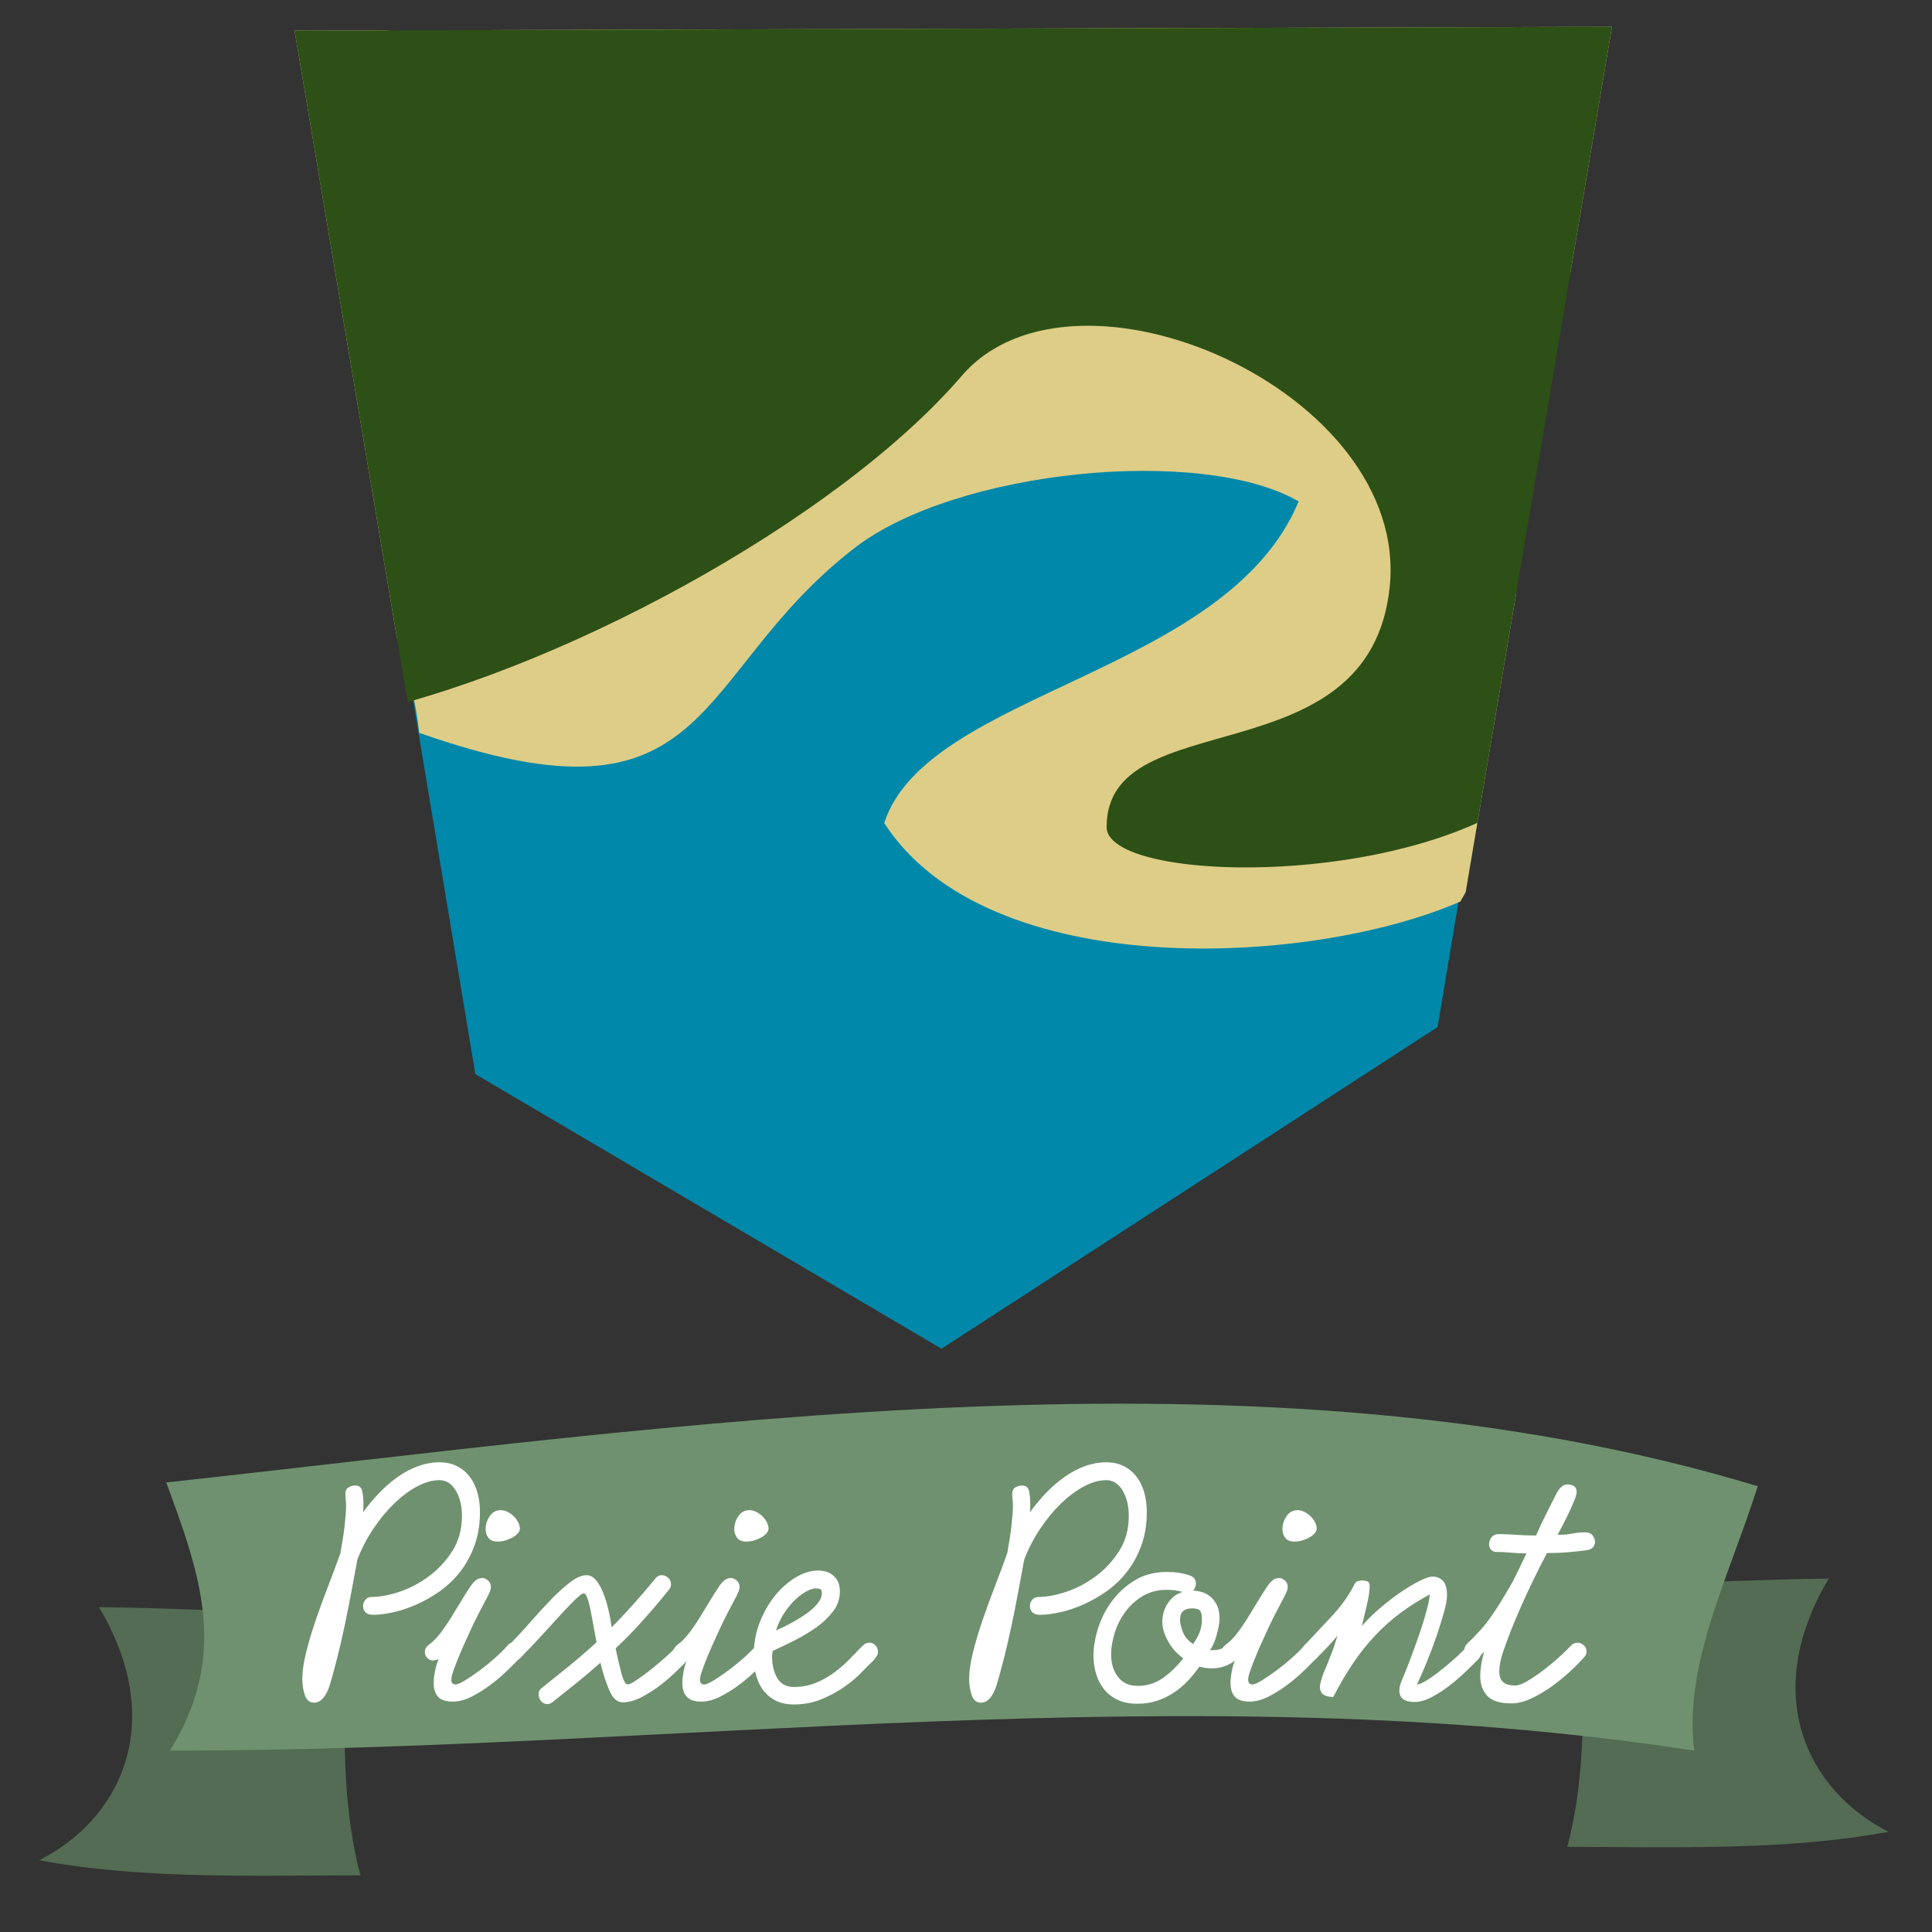 <?xml version="1.0" encoding="UTF-8" standalone="no"?>
<!DOCTYPE svg PUBLIC "-//W3C//DTD SVG 1.1//EN" "http://www.w3.org/Graphics/SVG/1.1/DTD/svg11.dtd">
<svg width="100%" height="100%" viewBox="0 0 250 250" version="1.1" xmlns="http://www.w3.org/2000/svg" xmlns:xlink="http://www.w3.org/1999/xlink" xml:space="preserve" xmlns:serif="http://www.serif.com/" style="fill-rule:evenodd;clip-rule:evenodd;stroke-linejoin:round;stroke-miterlimit:2;">
    <rect x="0" y="0" width="250" height="250" fill="#333333" stroke="none"/>
    <g id="Layer-1" serif:id="Layer 1" transform="matrix(1,0,0,1,0,-802.362)">
        <g id="path2987-1" transform="matrix(1.291,0,0,1.137,-28.837,-134.855)">
            <path d="M205.635,1003.95C198.727,1017.11 203.479,1028.08 211.627,1032.76C201.218,1034.95 190.18,1034.48 179.422,1034.48C181.637,1025.11 180.92,1014.78 180.92,1004.81C189.481,1004.56 200.353,1003.96 205.635,1003.95Z" style="fill:rgb(83,108,83);fill-rule:nonzero;"/>
        </g>
        <g id="path2987" transform="matrix(1.291,0,0,1.137,-28.837,-134.855)">
            <path d="M32.255,1007.19C39.164,1020.36 34.412,1031.33 26.264,1036C36.673,1038.2 47.711,1037.72 58.468,1037.72C56.254,1028.36 56.971,1018.03 56.971,1008.06C48.409,1007.81 37.538,1007.21 32.255,1007.2Z" style="fill:rgb(83,108,83);fill-rule:nonzero;"/>
        </g>
        <g id="path2985" transform="matrix(1.291,0,0,1.137,-28.837,-134.855)">
            <path d="M38.996,993.005C90.618,986.614 148.784,976.303 198.52,993.435C195.605,1003.87 191.08,1013.66 192.154,1023.53C141.657,1014.68 89.826,1023.53 39.37,1023.53C45.295,1012.65 42.463,1003.62 38.996,993.005Z" style="fill:rgb(111,145,111);fill-rule:nonzero;"/>
        </g>
        <g transform="matrix(1.598,0,0,1.616,39.347,1021.44)">
            <g id="Pixie-Point" serif:id="Pixie Point">
                <g>
                    <path d="M3.403,-15.044C3.403,-14.643 3.365,-14.11 3.289,-13.442C3.213,-12.775 3.098,-12.031 2.946,-11.211C2.66,-10.411 2.336,-9.548 1.973,-8.623C1.611,-7.698 1.273,-6.783 0.958,-5.877C0.644,-4.972 0.381,-4.104 0.172,-3.275C-0.038,-2.445 -0.143,-1.735 -0.143,-1.144C-0.143,-0.648 -0.072,-0.205 0.072,0.186C0.215,0.577 0.458,0.772 0.801,0.772C1.354,0.772 1.783,0.296 2.088,-0.658C2.279,-1.287 2.479,-2.012 2.688,-2.831C2.898,-3.651 3.098,-4.509 3.289,-5.406C3.48,-6.302 3.661,-7.203 3.832,-8.108C4.004,-9.014 4.166,-9.877 4.319,-10.697C4.662,-11.574 5.096,-12.398 5.62,-13.171C6.144,-13.943 6.707,-14.615 7.307,-15.187C7.908,-15.759 8.523,-16.212 9.152,-16.545C9.781,-16.879 10.382,-17.046 10.954,-17.046C11.507,-17.046 11.95,-16.769 12.284,-16.217C12.618,-15.664 12.784,-14.987 12.784,-14.186C12.784,-13.118 12.527,-12.184 12.012,-11.383C11.497,-10.582 10.863,-9.905 10.11,-9.352C9.357,-8.799 8.561,-8.385 7.722,-8.108C6.883,-7.832 6.14,-7.694 5.491,-7.694C5.263,-7.694 5.086,-7.617 4.962,-7.465C4.838,-7.312 4.776,-7.15 4.776,-6.979C4.776,-6.769 4.843,-6.597 4.976,-6.464C5.11,-6.33 5.32,-6.264 5.606,-6.264C6.063,-6.264 6.597,-6.33 7.207,-6.464C7.817,-6.597 8.442,-6.802 9.081,-7.079C9.719,-7.355 10.349,-7.708 10.968,-8.137C11.588,-8.566 12.141,-9.085 12.627,-9.696C13.113,-10.306 13.504,-11.011 13.8,-11.812C14.095,-12.613 14.243,-13.509 14.243,-14.5C14.243,-15.034 14.176,-15.544 14.043,-16.031C13.909,-16.517 13.704,-16.941 13.428,-17.303C13.151,-17.666 12.808,-17.952 12.398,-18.161C11.988,-18.371 11.507,-18.476 10.954,-18.476C10.382,-18.476 9.815,-18.376 9.252,-18.176C8.69,-17.975 8.146,-17.694 7.622,-17.332C7.098,-16.97 6.597,-16.545 6.121,-16.059C5.644,-15.573 5.196,-15.044 4.776,-14.472C4.795,-14.624 4.805,-14.748 4.805,-14.844L4.805,-15.158C4.805,-15.54 4.772,-15.878 4.705,-16.174C4.638,-16.469 4.452,-16.617 4.147,-16.617C3.937,-16.617 3.751,-16.564 3.589,-16.46C3.427,-16.355 3.346,-16.188 3.346,-15.959C3.346,-15.807 3.356,-15.645 3.375,-15.473C3.394,-15.301 3.403,-15.158 3.403,-15.044Z" style="fill:white;fill-rule:nonzero;"/>
                    <path d="M10.439,-2.603C10.477,-2.603 10.554,-2.617 10.668,-2.646C10.782,-2.674 10.859,-2.698 10.897,-2.717C10.763,-2.412 10.663,-2.083 10.597,-1.73C10.53,-1.378 10.496,-1.068 10.496,-0.801C10.496,-0.324 10.616,0.043 10.854,0.3C11.092,0.558 11.488,0.686 12.041,0.686C12.537,0.686 13.056,0.548 13.6,0.272C14.143,-0.005 14.667,-0.334 15.173,-0.715C15.678,-1.096 16.135,-1.487 16.545,-1.888C16.955,-2.288 17.275,-2.603 17.504,-2.831C17.637,-2.965 17.704,-3.127 17.704,-3.318C17.704,-3.527 17.632,-3.704 17.489,-3.847C17.346,-3.99 17.179,-4.061 16.989,-4.061C16.779,-4.061 16.607,-3.975 16.474,-3.804C16.226,-3.518 15.897,-3.194 15.487,-2.831C15.077,-2.469 14.658,-2.131 14.229,-1.816C13.8,-1.502 13.404,-1.235 13.042,-1.015C12.68,-0.796 12.422,-0.686 12.27,-0.686C12.041,-0.686 11.926,-0.81 11.926,-1.058C11.926,-1.211 11.965,-1.401 12.041,-1.63C12.117,-1.859 12.222,-2.145 12.355,-2.488C12.546,-2.965 12.737,-3.413 12.927,-3.832C13.118,-4.252 13.314,-4.676 13.514,-5.105C13.714,-5.534 13.928,-5.968 14.157,-6.407C14.386,-6.845 14.634,-7.312 14.901,-7.808C14.958,-7.922 15.011,-8.037 15.058,-8.151C15.106,-8.266 15.13,-8.38 15.13,-8.494C15.13,-8.704 15.053,-8.876 14.901,-9.009C14.748,-9.143 14.596,-9.209 14.443,-9.209C14.234,-9.209 14.052,-9.147 13.9,-9.023C13.747,-8.9 13.595,-8.723 13.442,-8.494C13.233,-8.189 12.994,-7.817 12.727,-7.379C12.46,-6.94 12.184,-6.492 11.898,-6.035C11.612,-5.577 11.316,-5.153 11.011,-4.762C10.706,-4.371 10.401,-4.071 10.096,-3.861C10.001,-3.785 9.924,-3.704 9.867,-3.618C9.81,-3.532 9.781,-3.413 9.781,-3.26C9.781,-3.089 9.848,-2.936 9.982,-2.803C10.115,-2.669 10.268,-2.603 10.439,-2.603ZM15.673,-12.127C15.902,-12.127 16.121,-12.16 16.331,-12.227C16.541,-12.293 16.731,-12.375 16.903,-12.47C17.075,-12.565 17.213,-12.675 17.318,-12.799C17.423,-12.923 17.475,-13.042 17.475,-13.156C17.475,-13.328 17.427,-13.504 17.332,-13.685C17.237,-13.867 17.113,-14.029 16.96,-14.172C16.808,-14.315 16.641,-14.429 16.46,-14.515C16.278,-14.601 16.102,-14.643 15.931,-14.643C15.549,-14.643 15.249,-14.481 15.03,-14.157C14.81,-13.833 14.701,-13.49 14.701,-13.128C14.701,-12.861 14.777,-12.627 14.929,-12.427C15.082,-12.227 15.33,-12.127 15.673,-12.127Z" style="fill:white;fill-rule:nonzero;"/>
                    <path d="M22.652,-7.98C22.747,-7.98 22.838,-7.87 22.923,-7.651C23.009,-7.431 23.09,-7.141 23.166,-6.778C23.243,-6.416 23.324,-5.997 23.41,-5.52C23.495,-5.043 23.586,-4.557 23.681,-4.061C22.9,-3.356 22.151,-2.717 21.436,-2.145C20.721,-1.573 20.001,-1.001 19.277,-0.429C19.086,-0.296 18.991,-0.114 18.991,0.114C18.991,0.305 19.058,0.481 19.191,0.644C19.324,0.806 19.496,0.887 19.706,0.887C19.839,0.887 19.982,0.829 20.135,0.715C20.764,0.219 21.398,-0.281 22.037,-0.787C22.675,-1.292 23.329,-1.84 23.996,-2.431C24.206,-1.573 24.449,-0.829 24.725,-0.2C25.002,0.429 25.359,0.744 25.798,0.744C26.274,0.744 26.784,0.605 27.328,0.329C27.871,0.052 28.391,-0.276 28.887,-0.658C29.382,-1.039 29.84,-1.435 30.259,-1.845C30.679,-2.255 31.013,-2.593 31.26,-2.86C31.394,-2.994 31.461,-3.146 31.461,-3.318C31.461,-3.508 31.384,-3.675 31.232,-3.818C31.079,-3.961 30.898,-4.033 30.688,-4.033C30.479,-4.033 30.307,-3.947 30.174,-3.775C30.021,-3.566 29.749,-3.289 29.358,-2.946C28.968,-2.603 28.562,-2.264 28.143,-1.931C27.723,-1.597 27.328,-1.306 26.956,-1.058C26.584,-0.81 26.341,-0.686 26.227,-0.686C26.036,-0.686 25.864,-0.968 25.712,-1.53C25.559,-2.093 25.397,-2.774 25.226,-3.575C25.893,-4.185 26.579,-4.876 27.285,-5.649C27.99,-6.421 28.744,-7.293 29.544,-8.266C29.659,-8.399 29.716,-8.542 29.716,-8.695C29.716,-8.904 29.64,-9.081 29.487,-9.224C29.335,-9.367 29.163,-9.438 28.972,-9.438C28.763,-9.438 28.591,-9.352 28.458,-9.181C27.79,-8.38 27.166,-7.66 26.584,-7.021C26.003,-6.383 25.445,-5.796 24.911,-5.263C24.72,-6.54 24.449,-7.555 24.096,-8.308C23.743,-9.062 23.338,-9.438 22.88,-9.438C22.499,-9.438 22.065,-9.257 21.579,-8.895C21.093,-8.533 20.578,-8.075 20.035,-7.522C19.491,-6.969 18.929,-6.364 18.347,-5.706C17.766,-5.048 17.179,-4.424 16.588,-3.832C16.436,-3.699 16.36,-3.527 16.36,-3.318C16.36,-3.127 16.431,-2.96 16.574,-2.817C16.717,-2.674 16.874,-2.603 17.046,-2.603C17.218,-2.603 17.37,-2.669 17.504,-2.803C18.114,-3.413 18.705,-4.028 19.277,-4.648C19.849,-5.267 20.364,-5.825 20.821,-6.321C21.279,-6.816 21.67,-7.217 21.994,-7.522C22.318,-7.827 22.537,-7.98 22.652,-7.98Z" style="fill:white;fill-rule:nonzero;"/>
                    <path d="M30.574,-2.603C30.612,-2.603 30.688,-2.617 30.803,-2.646C30.917,-2.674 30.993,-2.698 31.032,-2.717C30.898,-2.412 30.798,-2.083 30.731,-1.73C30.665,-1.378 30.631,-1.068 30.631,-0.801C30.631,-0.324 30.75,0.043 30.989,0.3C31.227,0.558 31.623,0.686 32.176,0.686C32.671,0.686 33.191,0.548 33.734,0.272C34.278,-0.005 34.802,-0.334 35.307,-0.715C35.813,-1.096 36.27,-1.487 36.68,-1.888C37.09,-2.288 37.41,-2.603 37.638,-2.831C37.772,-2.965 37.839,-3.127 37.839,-3.318C37.839,-3.527 37.767,-3.704 37.624,-3.847C37.481,-3.99 37.314,-4.061 37.124,-4.061C36.914,-4.061 36.742,-3.975 36.609,-3.804C36.361,-3.518 36.032,-3.194 35.622,-2.831C35.212,-2.469 34.793,-2.131 34.364,-1.816C33.935,-1.502 33.539,-1.235 33.177,-1.015C32.814,-0.796 32.557,-0.686 32.404,-0.686C32.176,-0.686 32.061,-0.81 32.061,-1.058C32.061,-1.211 32.099,-1.401 32.176,-1.63C32.252,-1.859 32.357,-2.145 32.49,-2.488C32.681,-2.965 32.872,-3.413 33.062,-3.832C33.253,-4.252 33.448,-4.676 33.649,-5.105C33.849,-5.534 34.063,-5.968 34.292,-6.407C34.521,-6.845 34.769,-7.312 35.036,-7.808C35.093,-7.922 35.145,-8.037 35.193,-8.151C35.241,-8.266 35.264,-8.38 35.264,-8.494C35.264,-8.704 35.188,-8.876 35.036,-9.009C34.883,-9.143 34.731,-9.209 34.578,-9.209C34.368,-9.209 34.187,-9.147 34.035,-9.023C33.882,-8.9 33.73,-8.723 33.577,-8.494C33.367,-8.189 33.129,-7.817 32.862,-7.379C32.595,-6.94 32.319,-6.492 32.033,-6.035C31.747,-5.577 31.451,-5.153 31.146,-4.762C30.841,-4.371 30.536,-4.071 30.231,-3.861C30.135,-3.785 30.059,-3.704 30.002,-3.618C29.945,-3.532 29.916,-3.413 29.916,-3.26C29.916,-3.089 29.983,-2.936 30.116,-2.803C30.25,-2.669 30.402,-2.603 30.574,-2.603ZM35.808,-12.127C36.037,-12.127 36.256,-12.16 36.466,-12.227C36.675,-12.293 36.866,-12.375 37.038,-12.47C37.209,-12.565 37.348,-12.675 37.452,-12.799C37.557,-12.923 37.61,-13.042 37.61,-13.156C37.61,-13.328 37.562,-13.504 37.467,-13.685C37.371,-13.867 37.247,-14.029 37.095,-14.172C36.942,-14.315 36.776,-14.429 36.594,-14.515C36.413,-14.601 36.237,-14.643 36.065,-14.643C35.684,-14.643 35.384,-14.481 35.164,-14.157C34.945,-13.833 34.835,-13.49 34.835,-13.128C34.835,-12.861 34.912,-12.627 35.064,-12.427C35.217,-12.227 35.465,-12.127 35.808,-12.127Z" style="fill:white;fill-rule:nonzero;"/>
                    <path d="M41.928,-7.98C41.928,-7.732 41.819,-7.47 41.6,-7.193C41.38,-6.917 41.089,-6.65 40.727,-6.392C40.365,-6.135 39.965,-5.887 39.526,-5.649C39.087,-5.41 38.649,-5.196 38.21,-5.005C38.401,-5.577 38.644,-6.073 38.94,-6.492C39.235,-6.912 39.536,-7.26 39.841,-7.536C40.146,-7.813 40.441,-8.022 40.727,-8.165C41.013,-8.308 41.252,-8.38 41.442,-8.38C41.595,-8.38 41.714,-8.361 41.8,-8.323C41.886,-8.285 41.928,-8.17 41.928,-7.98ZM37.896,-2.946C37.896,-3.022 37.901,-3.089 37.91,-3.146C37.92,-3.203 37.934,-3.28 37.953,-3.375C38.506,-3.623 39.097,-3.904 39.726,-4.219C40.355,-4.533 40.942,-4.881 41.485,-5.263C42.029,-5.644 42.481,-6.073 42.844,-6.55C43.206,-7.026 43.387,-7.551 43.387,-8.123C43.387,-8.676 43.22,-9.095 42.887,-9.381C42.553,-9.667 42.138,-9.81 41.642,-9.81C41.032,-9.81 40.417,-9.624 39.798,-9.252C39.178,-8.88 38.616,-8.385 38.11,-7.765C37.605,-7.145 37.195,-6.426 36.88,-5.606C36.566,-4.786 36.409,-3.928 36.409,-3.032C36.409,-1.754 36.699,-0.777 37.281,-0.1C37.862,0.577 38.649,0.915 39.64,0.915C40.46,0.915 41.209,0.777 41.886,0.501C42.562,0.224 43.173,-0.1 43.716,-0.472C44.259,-0.844 44.727,-1.23 45.117,-1.63C45.508,-2.031 45.828,-2.345 46.076,-2.574C46.19,-2.708 46.285,-2.831 46.362,-2.946C46.438,-3.06 46.476,-3.175 46.476,-3.289C46.476,-3.499 46.404,-3.675 46.261,-3.818C46.118,-3.961 45.971,-4.033 45.818,-4.033C45.704,-4.033 45.599,-4.014 45.503,-3.975C45.408,-3.937 45.294,-3.852 45.16,-3.718C44.874,-3.432 44.55,-3.103 44.188,-2.731C43.826,-2.36 43.42,-2.007 42.972,-1.673C42.524,-1.339 42.024,-1.058 41.471,-0.829C40.918,-0.601 40.317,-0.486 39.669,-0.486C39.059,-0.486 38.611,-0.72 38.325,-1.187C38.039,-1.654 37.896,-2.24 37.896,-2.946Z" style="fill:white;fill-rule:nonzero;"/>
                    <path d="M57.401,-15.044C57.401,-14.643 57.363,-14.11 57.287,-13.442C57.211,-12.775 57.096,-12.031 56.944,-11.211C56.658,-10.411 56.334,-9.548 55.971,-8.623C55.609,-7.698 55.271,-6.783 54.956,-5.877C54.641,-4.972 54.379,-4.104 54.169,-3.275C53.96,-2.445 53.855,-1.735 53.855,-1.144C53.855,-0.648 53.926,-0.205 54.069,0.186C54.212,0.577 54.455,0.772 54.799,0.772C55.352,0.772 55.781,0.296 56.086,-0.658C56.276,-1.287 56.477,-2.012 56.686,-2.831C56.896,-3.651 57.096,-4.509 57.287,-5.406C57.478,-6.302 57.659,-7.203 57.83,-8.108C58.002,-9.014 58.164,-9.877 58.317,-10.697C58.66,-11.574 59.094,-12.398 59.618,-13.171C60.142,-13.943 60.705,-14.615 61.305,-15.187C61.906,-15.759 62.521,-16.212 63.15,-16.545C63.779,-16.879 64.38,-17.046 64.952,-17.046C65.505,-17.046 65.948,-16.769 66.282,-16.217C66.615,-15.664 66.782,-14.987 66.782,-14.186C66.782,-13.118 66.525,-12.184 66.01,-11.383C65.495,-10.582 64.861,-9.905 64.108,-9.352C63.355,-8.799 62.559,-8.385 61.72,-8.108C60.881,-7.832 60.137,-7.694 59.489,-7.694C59.26,-7.694 59.084,-7.617 58.96,-7.465C58.836,-7.312 58.774,-7.15 58.774,-6.979C58.774,-6.769 58.841,-6.597 58.974,-6.464C59.108,-6.33 59.318,-6.264 59.604,-6.264C60.061,-6.264 60.595,-6.33 61.205,-6.464C61.815,-6.597 62.44,-6.802 63.079,-7.079C63.717,-7.355 64.347,-7.708 64.966,-8.137C65.586,-8.566 66.139,-9.085 66.625,-9.696C67.111,-10.306 67.502,-11.011 67.798,-11.812C68.093,-12.613 68.241,-13.509 68.241,-14.5C68.241,-15.034 68.174,-15.544 68.041,-16.031C67.907,-16.517 67.702,-16.941 67.426,-17.303C67.149,-17.666 66.806,-17.952 66.396,-18.161C65.986,-18.371 65.505,-18.476 64.952,-18.476C64.38,-18.476 63.813,-18.376 63.25,-18.176C62.688,-17.975 62.144,-17.694 61.62,-17.332C61.096,-16.97 60.595,-16.545 60.118,-16.059C59.642,-15.573 59.194,-15.044 58.774,-14.472C58.793,-14.624 58.803,-14.748 58.803,-14.844L58.803,-15.158C58.803,-15.54 58.769,-15.878 58.703,-16.174C58.636,-16.469 58.45,-16.617 58.145,-16.617C57.935,-16.617 57.749,-16.564 57.587,-16.46C57.425,-16.355 57.344,-16.188 57.344,-15.959C57.344,-15.807 57.354,-15.645 57.373,-15.473C57.392,-15.301 57.401,-15.158 57.401,-15.044Z" style="fill:white;fill-rule:nonzero;"/>
                    <path d="M69.871,-8.266C70.329,-8.266 70.748,-8.208 71.13,-8.094C70.634,-7.941 70.238,-7.641 69.943,-7.193C69.647,-6.745 69.499,-6.254 69.499,-5.72C69.499,-5.377 69.561,-5.048 69.685,-4.733C69.809,-4.419 69.957,-4.133 70.129,-3.875C70.3,-3.618 70.481,-3.399 70.672,-3.218C70.863,-3.036 71.034,-2.889 71.187,-2.774C70.691,-2.145 70.143,-1.621 69.542,-1.201C68.942,-0.782 68.26,-0.572 67.497,-0.572C66.811,-0.572 66.282,-0.81 65.91,-1.287C65.538,-1.764 65.352,-2.364 65.352,-3.089C65.352,-3.623 65.448,-4.195 65.638,-4.805C65.829,-5.415 66.115,-5.978 66.496,-6.492C66.878,-7.007 67.35,-7.431 67.912,-7.765C68.475,-8.099 69.128,-8.266 69.871,-8.266ZM74.133,-5.949C74.133,-6.426 74.047,-6.816 73.875,-7.122C73.704,-7.427 73.503,-7.655 73.275,-7.808C73.046,-7.96 72.808,-8.065 72.56,-8.123C72.312,-8.18 72.121,-8.208 71.988,-8.208C72.14,-8.361 72.216,-8.552 72.216,-8.78C72.216,-9.085 72.054,-9.295 71.73,-9.41C71.463,-9.505 71.177,-9.576 70.872,-9.624C70.567,-9.672 70.243,-9.696 69.9,-9.696C68.87,-9.696 67.984,-9.467 67.24,-9.009C66.496,-8.552 65.877,-7.984 65.381,-7.307C64.885,-6.631 64.518,-5.906 64.28,-5.134C64.041,-4.362 63.922,-3.651 63.922,-3.003C63.922,-2.488 63.994,-1.997 64.137,-1.53C64.28,-1.063 64.494,-0.653 64.78,-0.3C65.066,0.052 65.433,0.334 65.881,0.543C66.329,0.753 66.868,0.858 67.497,0.858C68.069,0.858 68.598,0.777 69.085,0.615C69.571,0.453 70.024,0.234 70.443,-0.043C70.863,-0.319 71.239,-0.634 71.573,-0.987C71.907,-1.339 72.216,-1.716 72.502,-2.116C72.846,-2.021 73.17,-1.973 73.475,-1.973C73.952,-1.973 74.39,-2.064 74.79,-2.245C75.191,-2.426 75.496,-2.66 75.706,-2.946C75.801,-3.098 75.849,-3.232 75.849,-3.346C75.849,-3.537 75.772,-3.694 75.62,-3.818C75.467,-3.942 75.296,-4.004 75.105,-4.004C74.857,-4.004 74.657,-3.899 74.504,-3.689C74.428,-3.613 74.314,-3.551 74.161,-3.504C74.009,-3.456 73.78,-3.432 73.475,-3.432L73.36,-3.432C73.456,-3.566 73.551,-3.737 73.646,-3.947C73.742,-4.157 73.823,-4.381 73.89,-4.619C73.956,-4.857 74.013,-5.096 74.061,-5.334C74.109,-5.572 74.133,-5.777 74.133,-5.949ZM72.703,-5.949C72.703,-5.529 72.641,-5.167 72.517,-4.862C72.393,-4.557 72.216,-4.242 71.988,-3.918C71.568,-4.204 71.287,-4.543 71.144,-4.934C71.001,-5.324 70.929,-5.634 70.929,-5.863C70.929,-6.473 71.254,-6.778 71.902,-6.778C72.245,-6.778 72.464,-6.712 72.56,-6.578C72.655,-6.445 72.703,-6.235 72.703,-5.949Z" style="fill:white;fill-rule:nonzero;"/>
                    <path d="M74.962,-2.603C75,-2.603 75.076,-2.617 75.191,-2.646C75.305,-2.674 75.382,-2.698 75.42,-2.717C75.286,-2.412 75.186,-2.083 75.119,-1.73C75.053,-1.378 75.019,-1.068 75.019,-0.801C75.019,-0.324 75.138,0.043 75.377,0.3C75.615,0.558 76.011,0.686 76.564,0.686C77.059,0.686 77.579,0.548 78.122,0.272C78.666,-0.005 79.19,-0.334 79.695,-0.715C80.201,-1.096 80.658,-1.487 81.068,-1.888C81.478,-2.288 81.798,-2.603 82.026,-2.831C82.16,-2.965 82.227,-3.127 82.227,-3.318C82.227,-3.527 82.155,-3.704 82.012,-3.847C81.869,-3.99 81.702,-4.061 81.512,-4.061C81.302,-4.061 81.13,-3.975 80.997,-3.804C80.749,-3.518 80.42,-3.194 80.01,-2.831C79.6,-2.469 79.181,-2.131 78.752,-1.816C78.323,-1.502 77.927,-1.235 77.565,-1.015C77.202,-0.796 76.945,-0.686 76.793,-0.686C76.564,-0.686 76.449,-0.81 76.449,-1.058C76.449,-1.211 76.487,-1.401 76.564,-1.63C76.64,-1.859 76.745,-2.145 76.878,-2.488C77.069,-2.965 77.26,-3.413 77.45,-3.832C77.641,-4.252 77.836,-4.676 78.037,-5.105C78.237,-5.534 78.451,-5.968 78.68,-6.407C78.909,-6.845 79.157,-7.312 79.424,-7.808C79.481,-7.922 79.533,-8.037 79.581,-8.151C79.629,-8.266 79.653,-8.38 79.653,-8.494C79.653,-8.704 79.576,-8.876 79.424,-9.009C79.271,-9.143 79.119,-9.209 78.966,-9.209C78.756,-9.209 78.575,-9.147 78.423,-9.023C78.27,-8.9 78.118,-8.723 77.965,-8.494C77.755,-8.189 77.517,-7.817 77.25,-7.379C76.983,-6.94 76.707,-6.492 76.421,-6.035C76.135,-5.577 75.839,-5.153 75.534,-4.762C75.229,-4.371 74.924,-4.071 74.619,-3.861C74.524,-3.785 74.447,-3.704 74.39,-3.618C74.333,-3.532 74.304,-3.413 74.304,-3.26C74.304,-3.089 74.371,-2.936 74.504,-2.803C74.638,-2.669 74.79,-2.603 74.962,-2.603ZM80.196,-12.127C80.425,-12.127 80.644,-12.16 80.854,-12.227C81.064,-12.293 81.254,-12.375 81.426,-12.47C81.597,-12.565 81.736,-12.675 81.841,-12.799C81.945,-12.923 81.998,-13.042 81.998,-13.156C81.998,-13.328 81.95,-13.504 81.855,-13.685C81.759,-13.867 81.636,-14.029 81.483,-14.172C81.33,-14.315 81.164,-14.429 80.982,-14.515C80.801,-14.601 80.625,-14.643 80.453,-14.643C80.072,-14.643 79.772,-14.481 79.552,-14.157C79.333,-13.833 79.224,-13.49 79.224,-13.128C79.224,-12.861 79.3,-12.627 79.452,-12.427C79.605,-12.227 79.853,-12.127 80.196,-12.127Z" style="fill:white;fill-rule:nonzero;"/>
                    <path d="M94.182,-3.775C94.01,-3.546 93.734,-3.26 93.352,-2.917C92.971,-2.574 92.57,-2.236 92.151,-1.902C91.732,-1.568 91.331,-1.282 90.95,-1.044C90.568,-0.806 90.292,-0.686 90.12,-0.686C90.368,-1.201 90.635,-1.807 90.921,-2.503C91.207,-3.198 91.469,-3.89 91.708,-4.576C91.946,-5.263 92.146,-5.896 92.308,-6.478C92.47,-7.06 92.551,-7.503 92.551,-7.808C92.551,-8.361 92.442,-8.752 92.223,-8.981C92.003,-9.209 91.722,-9.324 91.379,-9.324C91.15,-9.324 90.812,-9.214 90.363,-8.995C89.915,-8.776 89.42,-8.485 88.876,-8.123C88.333,-7.76 87.775,-7.341 87.203,-6.864C86.631,-6.387 86.116,-5.892 85.659,-5.377C85.811,-5.987 85.954,-6.583 86.088,-7.164C86.221,-7.746 86.288,-8.208 86.288,-8.552C86.288,-8.761 86.231,-8.89 86.116,-8.938C86.002,-8.985 85.868,-9.009 85.716,-9.009C85.506,-9.009 85.354,-8.985 85.258,-8.938C85.163,-8.89 85.068,-8.761 84.972,-8.552C84.553,-7.751 83.976,-6.959 83.242,-6.178C82.508,-5.396 81.759,-4.605 80.997,-3.804C80.863,-3.67 80.797,-3.499 80.797,-3.289C80.797,-3.079 80.873,-2.912 81.025,-2.789C81.178,-2.665 81.35,-2.603 81.54,-2.603C81.712,-2.603 81.874,-2.679 82.026,-2.831C82.236,-3.041 82.513,-3.322 82.856,-3.675C83.199,-4.028 83.476,-4.338 83.685,-4.605C83.514,-4.033 83.328,-3.494 83.128,-2.989C82.927,-2.483 82.732,-2.012 82.541,-1.573C82.484,-1.42 82.422,-1.23 82.355,-1.001C82.289,-0.772 82.255,-0.61 82.255,-0.515C82.255,0.038 82.617,0.315 83.342,0.315C83.876,-0.715 84.419,-1.63 84.972,-2.431C85.525,-3.232 86.112,-3.956 86.731,-4.605C87.351,-5.253 88.018,-5.844 88.733,-6.378C89.448,-6.912 90.254,-7.417 91.15,-7.894C91.15,-7.665 91.078,-7.279 90.935,-6.735C90.792,-6.192 90.607,-5.587 90.378,-4.919C90.149,-4.252 89.901,-3.566 89.634,-2.86C89.367,-2.155 89.11,-1.516 88.862,-0.944C88.805,-0.81 88.762,-0.677 88.733,-0.543C88.705,-0.41 88.69,-0.296 88.69,-0.2C88.69,0.41 89.1,0.715 89.92,0.715C90.359,0.715 90.831,0.582 91.336,0.315C91.841,0.048 92.327,-0.267 92.795,-0.629C93.262,-0.991 93.695,-1.363 94.096,-1.745C94.496,-2.126 94.811,-2.431 95.04,-2.66C95.23,-2.851 95.326,-3.06 95.326,-3.289C95.326,-3.499 95.259,-3.675 95.125,-3.818C94.992,-3.961 94.83,-4.033 94.639,-4.033C94.468,-4.033 94.315,-3.947 94.182,-3.775Z" style="fill:white;fill-rule:nonzero;"/>
                    <path d="M95.154,-2.917C95.23,-2.994 95.302,-3.06 95.369,-3.117C95.435,-3.175 95.497,-3.232 95.554,-3.289C95.345,-2.565 95.24,-1.935 95.24,-1.401C95.24,-0.715 95.431,-0.172 95.812,0.229C96.193,0.629 96.842,0.829 97.757,0.829C98.272,0.829 98.815,0.696 99.387,0.429C99.959,0.162 100.512,-0.162 101.046,-0.543C101.58,-0.925 102.075,-1.325 102.533,-1.745C102.991,-2.164 103.362,-2.536 103.648,-2.86C103.782,-2.994 103.849,-3.146 103.849,-3.318C103.849,-3.527 103.772,-3.699 103.62,-3.832C103.467,-3.966 103.296,-4.033 103.105,-4.033C102.914,-4.033 102.733,-3.947 102.562,-3.775C102.447,-3.642 102.199,-3.399 101.818,-3.046C101.437,-2.693 101.012,-2.336 100.545,-1.973C100.078,-1.611 99.616,-1.292 99.158,-1.015C98.701,-0.739 98.338,-0.601 98.071,-0.601C97.652,-0.601 97.332,-0.686 97.113,-0.858C96.894,-1.03 96.784,-1.325 96.784,-1.745C96.784,-2.164 96.88,-2.66 97.07,-3.232C97.452,-4.357 97.952,-5.61 98.572,-6.993C99.192,-8.375 99.883,-9.781 100.645,-11.211C101.313,-11.211 101.913,-11.235 102.447,-11.283C102.981,-11.331 103.467,-11.383 103.906,-11.44C104.116,-11.478 104.273,-11.559 104.378,-11.683C104.483,-11.807 104.535,-11.946 104.535,-12.098C104.535,-12.289 104.468,-12.465 104.335,-12.627C104.201,-12.789 104.001,-12.87 103.734,-12.87C103.41,-12.87 103.067,-12.837 102.705,-12.77C102.342,-12.703 101.942,-12.67 101.503,-12.67C101.808,-13.223 102.08,-13.743 102.319,-14.229C102.557,-14.715 102.752,-15.149 102.905,-15.53C103,-15.778 103.048,-15.969 103.048,-16.102C103.048,-16.503 102.79,-16.703 102.276,-16.703C101.951,-16.703 101.656,-16.445 101.389,-15.931C101.179,-15.511 100.927,-15.015 100.631,-14.443C100.336,-13.871 100.045,-13.261 99.759,-12.613C99.187,-12.613 98.639,-12.632 98.114,-12.67C97.59,-12.708 97.137,-12.727 96.756,-12.727C96.489,-12.727 96.289,-12.641 96.155,-12.47C96.022,-12.298 95.955,-12.117 95.955,-11.926C95.955,-11.755 96.007,-11.607 96.112,-11.483C96.217,-11.359 96.374,-11.297 96.584,-11.297C96.927,-11.297 97.304,-11.278 97.714,-11.24C98.124,-11.202 98.548,-11.183 98.987,-11.183C98.796,-10.801 98.61,-10.42 98.429,-10.039C98.248,-9.657 98.062,-9.286 97.871,-8.923C97.509,-8.294 97.185,-7.751 96.899,-7.293C96.613,-6.836 96.336,-6.421 96.069,-6.049C95.802,-5.677 95.516,-5.324 95.211,-4.991C94.906,-4.657 94.563,-4.309 94.182,-3.947C94.029,-3.794 93.953,-3.623 93.953,-3.432C93.953,-3.241 94.024,-3.075 94.167,-2.932C94.31,-2.789 94.477,-2.717 94.668,-2.717C94.859,-2.717 95.021,-2.784 95.154,-2.917Z" style="fill:white;fill-rule:nonzero;"/>
                </g>
            </g>
        </g>
        <g id="g3975" transform="matrix(0.853,0,0,1.005,-64.937,624.32)">
            <path id="path3775-7-4" d="M148.24,315.456L218.951,350.811L294.207,309.395L319.461,181.106L121.976,181.611L148.24,315.456Z" style="fill:rgb(0,136,170);fill-rule:nonzero;"/>
            <g id="g3787" transform="matrix(1.012,0,0,1,-2.37,0)">
                <clipPath id="_clip1">
                    <path d="M147.987,314.951L218.698,350.306L293.954,308.89L319.208,180.601L121.723,181.106L147.987,314.951Z"/>
                </clipPath>
                <g clip-path="url(#_clip1)">
                    <path id="path3781" d="M140.411,271.514C185,285.006 180.742,264.325 205.566,247.776C220.95,237.52 257.934,234.564 272.236,241.715C261.441,264.045 216.481,266.147 210.112,283.131C225.683,303.81 274.133,301.613 296.48,293.233C309.919,273.603 301.534,247.76 307.086,225.552C311.604,207.481 332.56,192.224 322.744,175.045C278.007,178.789 230.53,156.028 185.868,165.953C172.709,168.877 162.524,179.272 148.492,181.611C136.97,183.531 126.39,176.767 116.168,180.601C99.588,214.027 136.871,243.191 140.411,271.514Z" style="fill:rgb(222,205,135);fill-rule:nonzero;"/>
                    <path id="path3785" d="M129.3,269.494C160.385,264.209 203.037,244.244 221.728,225.552C238.641,208.64 289.039,227.499 285.873,252.826C282.784,277.538 243.447,267.451 243.447,283.636C243.447,291.85 301.448,291.749 313.147,273.029C314.313,243.921 317.587,213.712 326.784,189.187C325.792,142.764 110.689,168.779 106.066,181.106L129.3,269.494Z" style="fill:rgb(45,80,22);fill-rule:nonzero;"/>
                </g>
            </g>
        </g>
    </g>
</svg>

